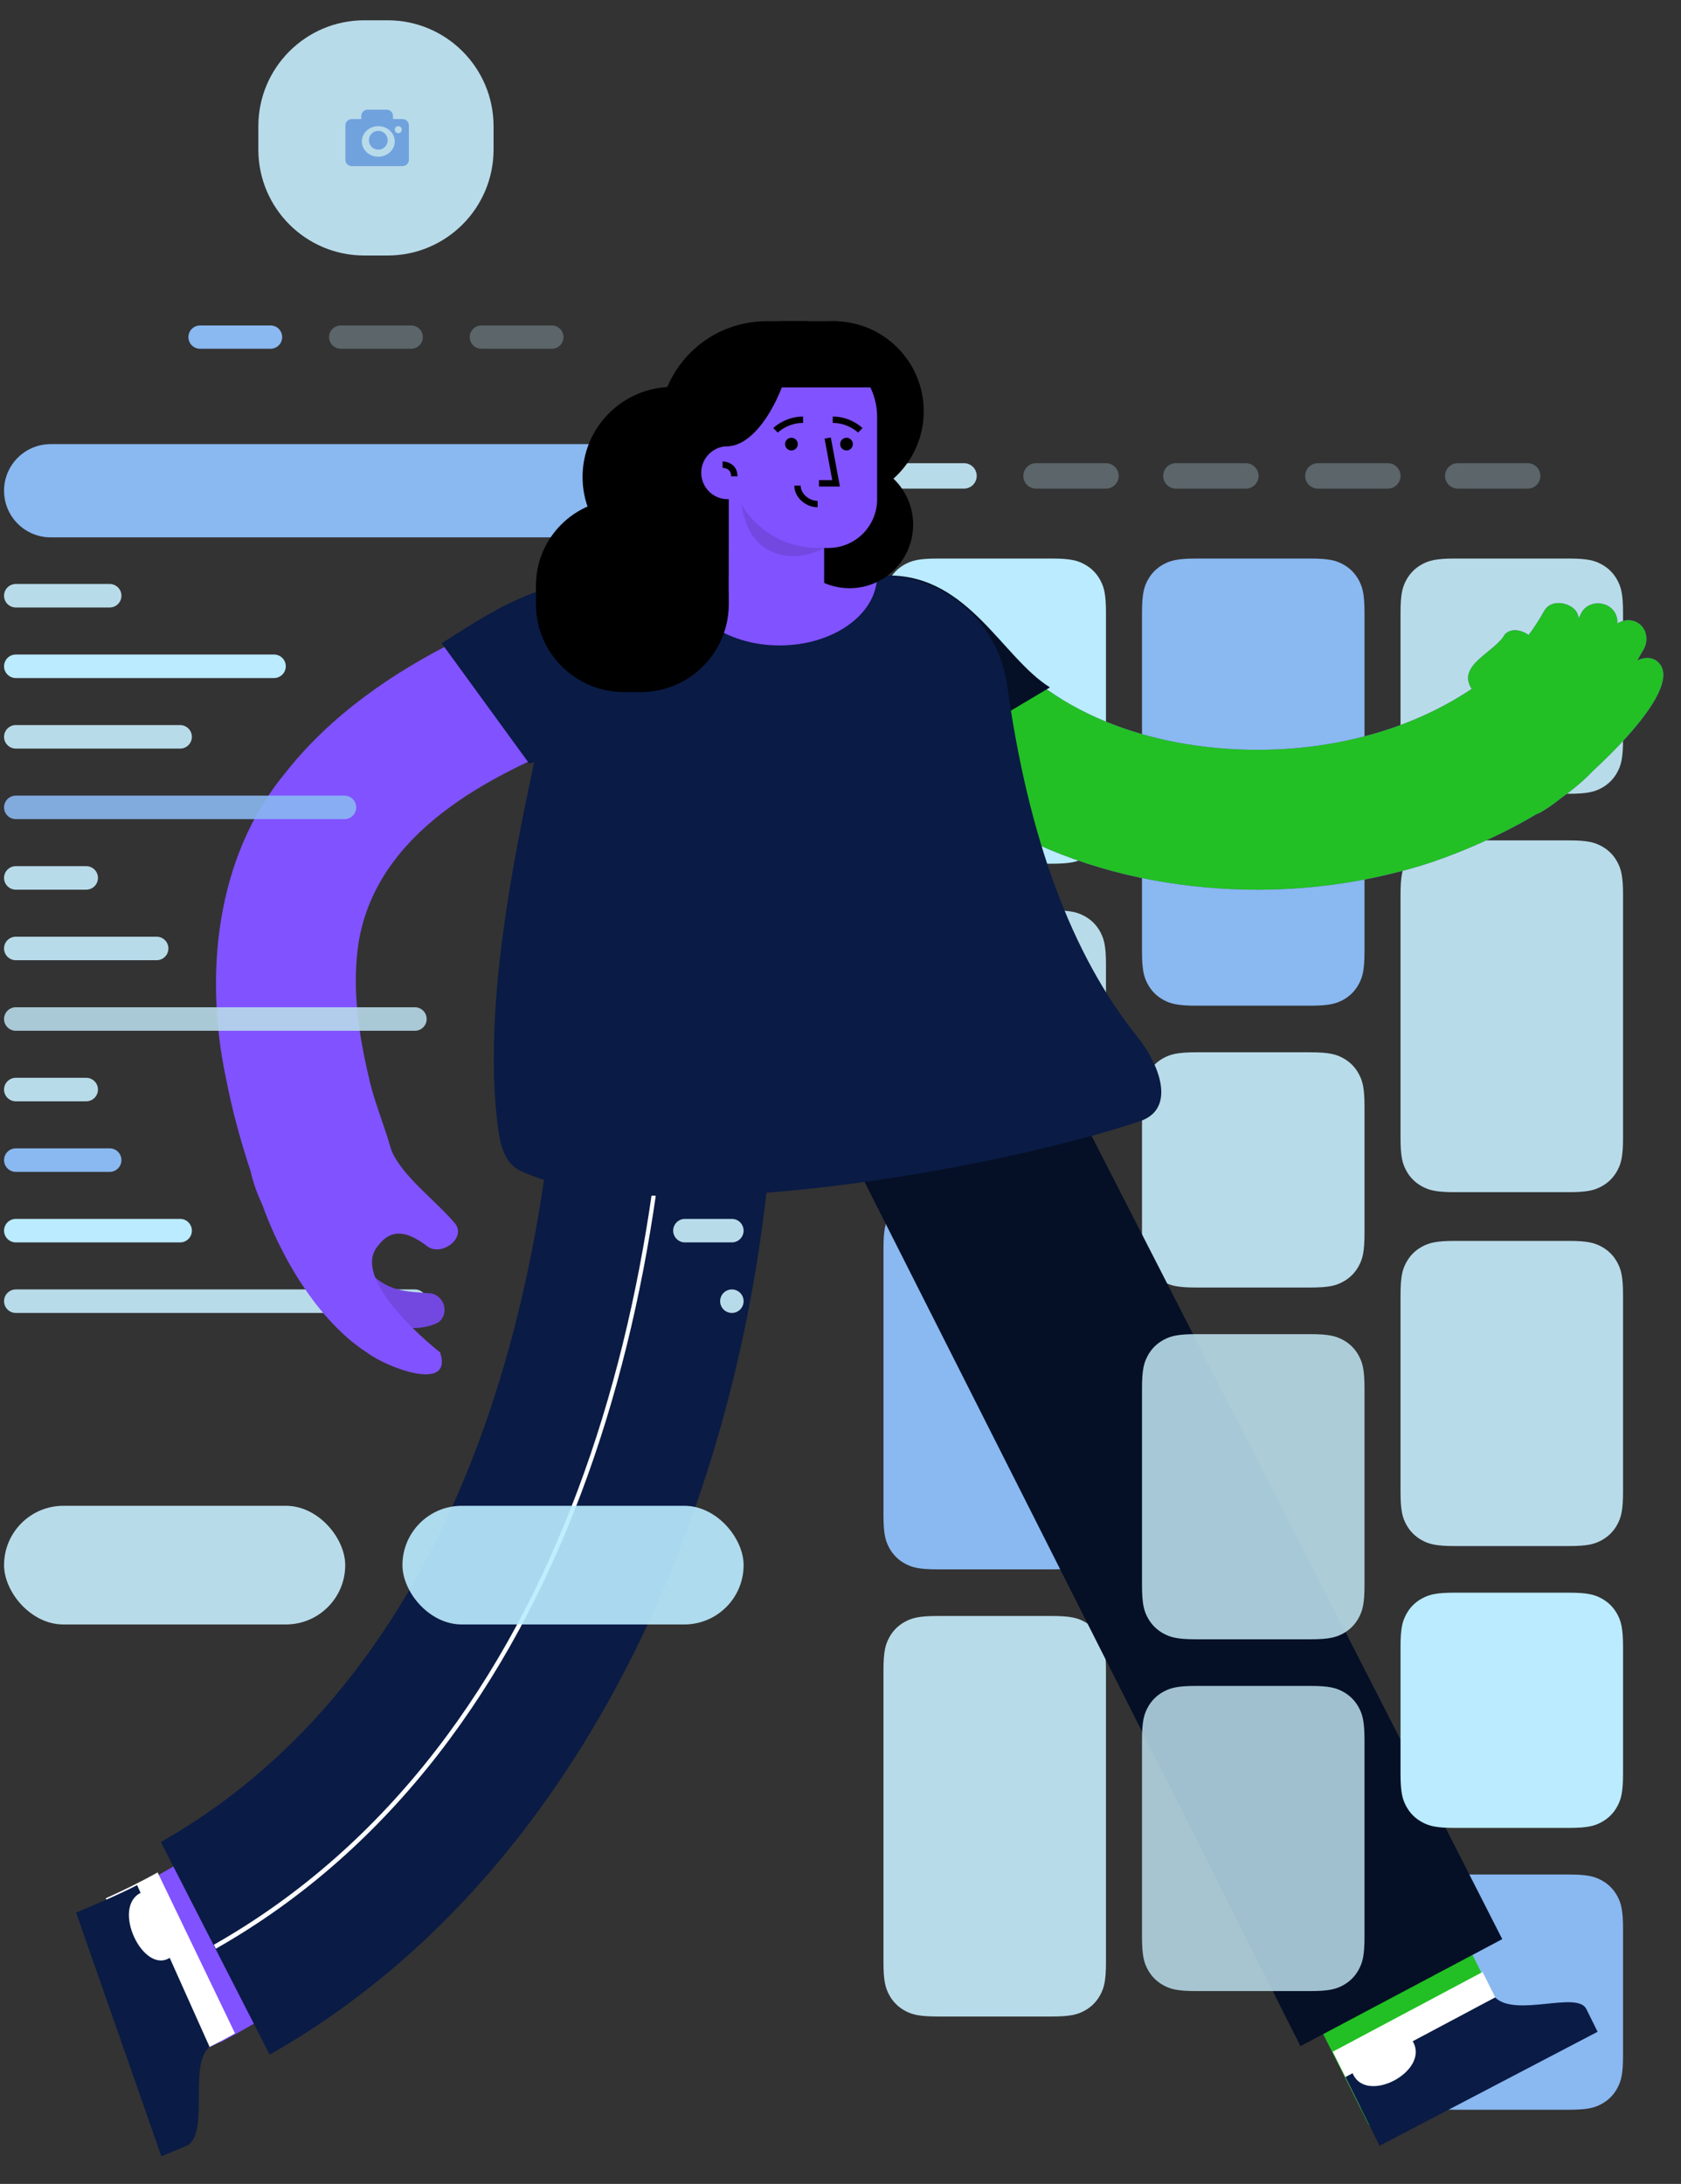 <svg viewBox="29.087 26.425 793.269 1030.575" xmlns="http://www.w3.org/2000/svg" overflow="visible" xmlns:xlink="http://www.w3.org/1999/xlink" width="793.269px" height="1030.575px"><rect x="29.087" y="26.425" width="793.269" height="1030.575" fill="#333333" stroke="none"/><g id="Master/Comps/User Interface" stroke="none" stroke-width="1" fill="none" fill-rule="evenodd"><g id="UI" transform="translate(31, 36)"><g id="Cards" transform="translate(414, 209)"><g id="Group"><g id="Group-7"><path d="M26.639,45 L80.361,45 C89.276,45 92.509,45.928 95.768,47.671 C99.028,49.414 101.586,51.972 103.329,55.232 C105.072,58.491 106,61.724 106,70.639 L106,163.361 C106,172.276 105.072,175.509 103.329,178.768 C101.586,182.028 99.028,184.586 95.768,186.329 C92.509,188.072 89.276,189 80.361,189 L26.639,189 C17.724,189 14.491,188.072 11.232,186.329 C7.972,184.586 5.414,182.028 3.671,178.768 C1.928,175.509 1,172.276 1,163.361 L1,70.639 C1,61.724 1.928,58.491 3.671,55.232 C5.414,51.972 7.972,49.414 11.232,47.671 C14.491,45.928 17.724,45 26.639,45 Z" id="Rectangle-2" fill="#BAEBFF"/><path d="M26.639,544 L80.361,544 C89.276,544 92.509,544.928 95.768,546.671 C99.028,548.414 101.586,550.972 103.329,554.232 C105.072,557.491 106,560.724 106,569.639 L106,707.361 C106,716.276 105.072,719.509 103.329,722.768 C101.586,726.028 99.028,728.586 95.768,730.329 C92.509,732.072 89.276,733 80.361,733 L26.639,733 C17.724,733 14.491,732.072 11.232,730.329 C7.972,728.586 5.414,726.028 3.671,722.768 C1.928,719.509 1,716.276 1,707.361 L1,569.639 C1,560.724 1.928,557.491 3.671,554.232 C5.414,550.972 7.972,548.414 11.232,546.671 C14.491,544.928 17.724,544 26.639,544 Z" id="Rectangle-2-Copy-9" fill="#B8DBE9"/><path d="M270.639,367 L324.361,367 C333.276,367 336.509,367.928 339.768,369.671 C343.028,371.414 345.586,373.972 347.329,377.232 C349.072,380.491 350,383.724 350,392.639 L350,485.361 C350,494.276 349.072,497.509 347.329,500.768 C345.586,504.028 343.028,506.586 339.768,508.329 C336.509,510.072 333.276,511 324.361,511 L270.639,511 C261.724,511 258.491,510.072 255.232,508.329 C251.972,506.586 249.414,504.028 247.671,500.768 C245.928,497.509 245,494.276 245,485.361 L245,392.639 C245,383.724 245.928,380.491 247.671,377.232 C249.414,373.972 251.972,371.414 255.232,369.671 C258.491,367.928 261.724,367 270.639,367 Z" id="Rectangle-2-Copy-8" fill="#B8DBE9"/><path d="M148.639,45 L202.361,45 C211.276,45 214.509,45.928 217.768,47.671 C221.028,49.414 223.586,51.972 225.329,55.232 C227.072,58.491 228,61.724 228,70.639 L228,230.361 C228,239.276 227.072,242.509 225.329,245.768 C223.586,249.028 221.028,251.586 217.768,253.329 C214.509,255.072 211.276,256 202.361,256 L148.639,256 C139.724,256 136.491,255.072 133.232,253.329 C129.972,251.586 127.414,249.028 125.671,245.768 C123.928,242.509 123,239.276 123,230.361 L123,70.639 C123,61.724 123.928,58.491 125.671,55.232 C127.414,51.972 129.972,49.414 133.232,47.671 C136.491,45.928 139.724,45 148.639,45 Z" id="Rectangle-2-Copy" fill="#8AB8F1"/><path d="M270.639,178 L324.361,178 C333.276,178 336.509,178.928 339.768,180.671 C343.028,182.414 345.586,184.972 347.329,188.232 C349.072,191.491 350,194.724 350,203.639 L350,318.361 C350,327.276 349.072,330.509 347.329,333.768 C345.586,337.028 343.028,339.586 339.768,341.329 C336.509,343.072 333.276,344 324.361,344 L270.639,344 C261.724,344 258.491,343.072 255.232,341.329 C251.972,339.586 249.414,337.028 247.671,333.768 C245.928,330.509 245,327.276 245,318.361 L245,203.639 C245,194.724 245.928,191.491 247.671,188.232 C249.414,184.972 251.972,182.414 255.232,180.671 C258.491,178.928 261.724,178 270.639,178 Z" id="Rectangle-2-Copy-4" fill="#B8DBE9"/><path d="M148.639,278 L202.361,278 C211.276,278 214.509,278.928 217.768,280.671 C221.028,282.414 223.586,284.972 225.329,288.232 C227.072,291.491 228,294.724 228,303.639 L228,363.361 C228,372.276 227.072,375.509 225.329,378.768 C223.586,382.028 221.028,384.586 217.768,386.329 C214.509,388.072 211.276,389 202.361,389 L148.639,389 C139.724,389 136.491,388.072 133.232,386.329 C129.972,384.586 127.414,382.028 125.671,378.768 C123.928,375.509 123,372.276 123,363.361 L123,303.639 C123,294.724 123.928,291.491 125.671,288.232 C127.414,284.972 129.972,282.414 133.232,280.671 C136.491,278.928 139.724,278 148.639,278 Z" id="Rectangle-2-Copy-5" fill="#B8DBE9"/><path d="M270.639,45 L324.361,45 C333.276,45 336.509,45.928 339.768,47.671 C343.028,49.414 345.586,51.972 347.329,55.232 C349.072,58.491 350,61.724 350,70.639 L350,130.361 C350,139.276 349.072,142.509 347.329,145.768 C345.586,149.028 343.028,151.586 339.768,153.329 C336.509,155.072 333.276,156 324.361,156 L270.639,156 C261.724,156 258.491,155.072 255.232,153.329 C251.972,151.586 249.414,149.028 247.671,145.768 C245.928,142.509 245,139.276 245,130.361 L245,70.639 C245,61.724 245.928,58.491 247.671,55.232 C249.414,51.972 251.972,49.414 255.232,47.671 C258.491,45.928 261.724,45 270.639,45 Z" id="Rectangle-2-Copy-2" fill="#B8DBE9"/><path d="M26.639,345 L80.361,345 C89.276,345 92.509,345.928 95.768,347.671 C99.028,349.414 101.586,351.972 103.329,355.232 C105.072,358.491 106,361.724 106,370.639 L106,496.361 C106,505.276 105.072,508.509 103.329,511.768 C101.586,515.028 99.028,517.586 95.768,519.329 C92.509,521.072 89.276,522 80.361,522 L26.639,522 C17.724,522 14.491,521.072 11.232,519.329 C7.972,517.586 5.414,515.028 3.671,511.768 C1.928,508.509 1,505.276 1,496.361 L1,370.639 C1,361.724 1.928,358.491 3.671,355.232 C5.414,351.972 7.972,349.414 11.232,347.671 C14.491,345.928 17.724,345 26.639,345 Z" id="Rectangle-2-Copy-6" fill="#8AB8F1"/><path d="M26.639,211 L80.361,211 C89.276,211 92.509,211.928 95.768,213.671 C99.028,215.414 101.586,217.972 103.329,221.232 C105.072,224.491 106,227.724 106,236.639 L106,296.361 C106,305.276 105.072,308.509 103.329,311.768 C101.586,315.028 99.028,317.586 95.768,319.329 C92.509,321.072 89.276,322 80.361,322 L26.639,322 C17.724,322 14.491,321.072 11.232,319.329 C7.972,317.586 5.414,315.028 3.671,311.768 C1.928,308.509 1,305.276 1,296.361 L1,236.639 C1,227.724 1.928,224.491 3.671,221.232 C5.414,217.972 7.972,215.414 11.232,213.671 C14.491,211.928 17.724,211 26.639,211 Z" id="Rectangle-2-Copy-3" fill="#B8DBE9"/><path d="M270.639,666 L324.361,666 C333.276,666 336.509,666.928 339.768,668.671 C343.028,670.414 345.586,672.972 347.329,676.232 C349.072,679.491 350,682.724 350,691.639 L350,751.361 C350,760.276 349.072,763.509 347.329,766.768 C345.586,770.028 343.028,772.586 339.768,774.329 C336.509,776.072 333.276,777 324.361,777 L270.639,777 C261.724,777 258.491,776.072 255.232,774.329 C251.972,772.586 249.414,770.028 247.671,766.768 C245.928,763.509 245,760.276 245,751.361 L245,691.639 C245,682.724 245.928,679.491 247.671,676.232 C249.414,672.972 251.972,670.414 255.232,668.671 C258.491,666.928 261.724,666 270.639,666 Z" id="Rectangle-2-Copy-12" fill="#8AB8F1"/><path d="M6,0 L39,0 C42.314,-6.08718376e-16 45,2.686 45,6 C45,9.314 42.314,12 39,12 L6,12 C2.686,12 4.05812251e-16,9.314 0,6 C-4.05812251e-16,2.686 2.686,6.08718376e-16 6,0 Z" id="Rectangle" fill="#B8DBE9"/><path d="M73,0 L106,0 C109.314,-6.08718376e-16 112,2.686 112,6 C112,9.314 109.314,12 106,12 L73,12 C69.686,12 67,9.314 67,6 C67,2.686 69.686,6.08718376e-16 73,0 Z" id="Rectangle-Copy" fill="#B8DBE9" opacity=".3"/><path d="M139,0 L172,0 C175.314,-6.08718376e-16 178,2.686 178,6 C178,9.314 175.314,12 172,12 L139,12 C135.686,12 133,9.314 133,6 C133,2.686 135.686,6.08718376e-16 139,0 Z" id="Rectangle-Copy-2" fill="#B8DBE9" opacity=".3"/><path d="M206,0 L239,0 C242.314,-6.08718376e-16 245,2.686 245,6 C245,9.314 242.314,12 239,12 L206,12 C202.686,12 200,9.314 200,6 C200,2.686 202.686,6.08718376e-16 206,0 Z" id="Rectangle-Copy-3" fill="#B8DBE9" opacity=".3"/><path d="M272,0 L305,0 C308.314,-6.08718376e-16 311,2.686 311,6 C311,9.314 308.314,12 305,12 L272,12 C268.686,12 266,9.314 266,6 C266,2.686 268.686,6.08718376e-16 272,0 Z" id="Rectangle-Copy-4" fill="#B8DBE9" opacity=".3"/></g></g></g><g id="Profile"><g id="Group-6"><path d="M170,0 L181,0 C208.614,-5.07265313e-15 231,22.386 231,50 L231,61 C231,88.614 208.614,111 181,111 L170,111 C142.386,111 120,88.614 120,61 L120,50 C120,22.386 142.386,5.07265313e-15 170,0 Z" id="Rectangle" fill="#B8DBE9"/><path d="M171.56,42.18 C169.904,42.18 168.562,43.505 168.562,45.14 L168.562,46.62 L164.067,46.62 C162.411,46.62 161.07,47.945 161.07,49.58 L161.07,65.86 C161.07,67.495 162.411,68.82 164.067,68.82 L188.043,68.82 C189.699,68.82 191.04,67.495 191.04,65.86 L191.04,49.58 C191.04,47.945 189.699,46.62 188.043,46.62 L183.548,46.62 L183.548,45.14 C183.548,43.505 182.206,42.18 180.55,42.18 L171.56,42.18 Z M176.61,49.95 C180.894,49.95 184.38,53.187 184.38,57.165 C184.38,61.143 180.894,64.38 176.61,64.38 C172.326,64.38 168.84,61.143 168.84,57.165 C168.84,53.187 172.326,49.95 176.61,49.95 Z M186.045,49.95 C186.964,49.95 187.71,50.696 187.71,51.615 C187.71,52.534 186.964,53.28 186.045,53.28 C185.126,53.28 184.38,52.534 184.38,51.615 C184.38,50.696 185.126,49.95 186.045,49.95 Z M176.61,52.17 C174.158,52.17 172.17,54.158 172.17,56.61 C172.17,59.062 174.158,61.05 176.61,61.05 C179.062,61.05 181.05,59.062 181.05,56.61 C181.05,54.158 179.062,52.17 176.61,52.17 Z" id="Shape" fill="#70A2DE" fill-rule="nonzero"/><path d="M92.5,144 L125.75,144 C128.788,144 131.25,146.462 131.25,149.5 C131.25,152.538 128.788,155 125.75,155 L92.5,155 C89.462,155 87,152.538 87,149.5 C87,146.462 89.462,144 92.5,144 Z" id="Rectangle" fill="#8AB8F1"/><path d="M158.875,144 L192.125,144 C195.163,144 197.625,146.462 197.625,149.5 C197.625,152.538 195.163,155 192.125,155 L158.875,155 C155.837,155 153.375,152.538 153.375,149.5 C153.375,146.462 155.837,144 158.875,144 Z" id="Rectangle-Copy" fill="#B8DBE9" opacity=".3"/><path d="M225.25,144 L258.5,144 C261.538,144 264,146.462 264,149.5 C264,152.538 261.538,155 258.5,155 L225.25,155 C222.212,155 219.75,152.538 219.75,149.5 C219.75,146.462 222.212,144 225.25,144 Z" id="Rectangle-Copy-2" fill="#B8DBE9" opacity=".3"/><path d="M321.31,266 L343.452,266 C346.516,266 349,268.484 349,271.548 C349,274.613 346.516,277.097 343.452,277.097 L321.31,277.097 C318.246,277.097 315.762,274.613 315.762,271.548 C315.762,268.484 318.246,266 321.31,266 Z" id="Rectangle" fill="#B8DBE9"/><path d="M310.231,299.29 L343.452,299.29 C346.516,299.29 349,301.774 349,304.839 C349,307.903 346.516,310.387 343.452,310.387 L310.231,310.387 C307.167,310.387 304.683,307.903 304.683,304.839 C304.683,301.774 307.167,299.29 310.231,299.29 Z" id="Rectangle" fill="#B8DBE9"/><path d="M332.39,332.581 L343.452,332.581 C346.516,332.581 349,335.065 349,338.129 C349,341.193 346.516,343.677 343.452,343.677 L332.39,343.677 C329.325,343.677 326.841,341.193 326.841,338.129 C326.841,335.065 329.325,332.581 332.39,332.581 Z" id="Rectangle" fill="#B8DBE9"/><path d="M343.46,365.871 C346.52,365.871 349,368.351 349,371.411 L349,371.428 C349,374.488 346.52,376.968 343.46,376.968 C340.401,376.968 337.921,374.488 337.921,371.428 L337.921,371.411 C337.921,368.351 340.401,365.871 343.46,365.871 Z" id="Rectangle" fill="#B8DBE9"/><path d="M321.31,399.161 L343.452,399.161 C346.516,399.161 349,401.645 349,404.71 C349,407.774 346.516,410.258 343.452,410.258 L321.31,410.258 C318.246,410.258 315.762,407.774 315.762,404.71 C315.762,401.645 318.246,399.161 321.31,399.161 Z" id="Rectangle" fill="#B8DBE9"/><path d="M332.39,432.452 L343.452,432.452 C346.516,432.452 349,434.936 349,438 C349,441.064 346.516,443.548 343.452,443.548 L332.39,443.548 C329.325,443.548 326.841,441.064 326.841,438 C326.841,434.936 329.325,432.452 332.39,432.452 Z" id="Rectangle" fill="#B8DBE9"/><path d="M343.46,465.742 C346.52,465.742 349,468.222 349,471.282 L349,471.299 C349,474.359 346.52,476.839 343.46,476.839 C340.401,476.839 337.921,474.359 337.921,471.299 L337.921,471.282 C337.921,468.222 340.401,465.742 343.46,465.742 Z" id="Rectangle" fill="#8AB8F1"/><path d="M5.548,598.903 L193.88,598.903 C196.944,598.903 199.429,601.387 199.429,604.452 C199.429,607.516 196.944,610 193.88,610 L5.548,610 C2.484,610 3.75267243e-16,607.516 0,604.452 C-3.75267243e-16,601.387 2.484,598.903 5.548,598.903 Z" id="Rectangle" fill="#B8DBE9"/><path d="M332.39,499.032 L343.452,499.032 C346.516,499.032 349,501.516 349,504.581 C349,507.645 346.516,510.129 343.452,510.129 L332.39,510.129 C329.325,510.129 326.841,507.645 326.841,504.581 C326.841,501.516 329.325,499.032 332.39,499.032 Z" id="Rectangle" fill="#8AB8F1"/><path d="M321.31,532.323 L343.452,532.323 C346.516,532.323 349,534.807 349,537.871 C349,540.935 346.516,543.419 343.452,543.419 L321.31,543.419 C318.246,543.419 315.762,540.935 315.762,537.871 C315.762,534.807 318.246,532.323 321.31,532.323 Z" id="Rectangle" fill="#B8DBE9"/><path d="M5.548,565.613 L83.087,565.613 C86.151,565.613 88.635,568.097 88.635,571.161 C88.635,574.226 86.151,576.71 83.087,576.71 L5.548,576.71 C2.484,576.71 3.75267243e-16,574.226 0,571.161 C-3.75267243e-16,568.097 2.484,565.613 5.548,565.613 Z" id="Rectangle" fill="#BAEBFF"/><path d="M5.548,532.323 L49.848,532.323 C52.913,532.323 55.397,534.807 55.397,537.871 C55.397,540.935 52.913,543.419 49.848,543.419 L5.548,543.419 C2.484,543.419 3.75267243e-16,540.935 0,537.871 C-3.75267243e-16,534.807 2.484,532.323 5.548,532.323 Z" id="Rectangle" fill="#8AB8F1"/><path d="M5.548,499.032 L38.769,499.032 C41.833,499.032 44.317,501.516 44.317,504.581 C44.317,507.645 41.833,510.129 38.769,510.129 L5.548,510.129 C2.484,510.129 3.75267243e-16,507.645 0,504.581 C-3.75267243e-16,501.516 2.484,499.032 5.548,499.032 Z" id="Rectangle" fill="#B8DBE9"/><path d="M5.548,332.581 L83.087,332.581 C86.151,332.581 88.635,335.065 88.635,338.129 C88.635,341.193 86.151,343.677 83.087,343.677 L5.548,343.677 C2.484,343.677 3.75267243e-16,341.193 0,338.129 C-3.75267243e-16,335.065 2.484,332.581 5.548,332.581 Z" id="Rectangle" fill="#B8DBE9"/><path d="M5.548,299.29 L127.404,299.29 C130.468,299.29 132.952,301.774 132.952,304.839 C132.952,307.903 130.468,310.387 127.404,310.387 L5.548,310.387 C2.484,310.387 3.75267243e-16,307.903 0,304.839 C-3.75267243e-16,301.774 2.484,299.29 5.548,299.29 Z" id="Rectangle" fill="#BAEBFF"/><path d="M5.548,266 L49.848,266 C52.913,266 55.397,268.484 55.397,271.548 C55.397,274.613 52.913,277.097 49.848,277.097 L5.548,277.097 C2.484,277.097 3.75267243e-16,274.613 0,271.548 C-3.75267243e-16,268.484 2.484,266 5.548,266 Z" id="Rectangle" fill="#B8DBE9"/><path d="M22,200 L327,200 C339.15,200 349,209.85 349,222 C349,234.15 339.15,244 327,244 L22,244 C9.85,244 1.48797825e-15,234.15 0,222 C-1.48797825e-15,209.85 9.85,200 22,200 Z" id="Rectangle-2" fill="#8AB8F1"/><rect id="Rectangle-2" fill="#B8DBE9" x="0" y="701" width="161" height="56" rx="28"/></g><g id="Group-3" transform="translate(0, 266)"/></g></g><g transform="translate(0, 180) scale(1 1)" id="Master/Character/Standing"><g id="Master/Character/Standing" stroke="none" stroke-width="1" fill="none" fill-rule="evenodd"><g id="Legs" transform="translate(50, 263) scale(1 1)"><g id="Legs/Pants Stride" stroke="none" stroke-width="1" fill="none" fill-rule="evenodd"><g id="Right-leg" transform="translate(340.912, 0)"><path d="M351.571,557.401 L292.422,588.269 C289.239,589.929 285.361,588.667 283.759,585.451 C246.439,510.876 199.23,417.99 161.287,343.132 C156.535,333.763 159.737,322.391 168.446,317.732 L207.214,296.986 C215.921,292.327 226.839,296.145 231.594,305.518 C251.976,345.705 292.982,426.594 313.315,466.827 C327.03,493.983 340.718,521.075 354.368,548.439 C356.006,551.729 354.753,555.741 351.571,557.401" id="SKIN-DARKER" fill="#22c024"/><path d="M86.302,0.553 L3.587,44.885 C0.926,46.311 0.289,50.452 2.165,54.135 C47.15,143.092 210.139,465.665 251.855,549 L347.088,498.49 C306.772,419.027 139.536,92.581 95.759,7.056 C94.324,3.064 89.87,-1.625 86.302,0.553" id="Fill-3" fill="#051026"/><polygon id="Fill-5" fill="#FFF" points="351.088 540.556 280.285 578 267.088 551.628 337.799 514"/><path d="M343.719,526 C338.839,528.596 321.243,537.953 304.836,546.68 C313.208,560.743 282.703,576.913 276.474,561.764 C274.327,562.907 273.088,563.567 273.088,563.567 L289.211,596 L392.088,542.206 L386.757,531.444 C382.483,522.8 353.426,535.563 343.719,526" id="Fill-7" fill="#0A1B45"/></g><path d="M243,0 C243,55.228 289.562,100 347,100 C404.438,100 451,55.228 451,0" id="Path" fill="#0A1B45"/><g id="Left-Leg" transform="translate(15, 0)"><path d="M30.239,557.161 L6.483,491.091 C5.214,487.533 6.529,483.643 9.422,482.411 C17.775,479.122 25.64,474.892 33.691,471.032 C59.329,457.463 83.437,440.3 104.929,420.191 C135.663,390.774 160.646,356.077 180.176,316.548 C182.323,312.343 185.98,309.373 190.199,307.916 C200.492,302.023 233.664,326.382 243.124,329.17 C247.553,331.434 250.627,335.549 251.97,340.466 C253.653,376.005 183.861,458.895 157.588,483.423 C141.922,498.069 124.074,512.38 106.514,524.333 C94.375,532.32 81.476,540.046 68.744,546.869 C60.37,549.247 34.543,569.214 30.239,557.161" id="SKIN" fill="#8152ff"/><path d="M327.589,-7.48875118e-05 L234.264,2.499 C229.168,2.667 228.518,9.872 228.971,14.511 C230.779,179.189 185.886,369.763 40,452.672 L91.345,553 C227.004,476.172 302.743,318.801 323.872,161.436 C326.849,141.283 342.648,1.013 327.589,-7.48875118e-05" id="Fill-12" fill="#0A1B45"/><path d="M44.885,558 L14,479.217 C21.981,475.635 30.807,471.323 38.46,467 L75,542.962 C65.564,548.267 54.714,553.587 44.885,558" id="Fill-14" fill="#FFF"/><path d="M63,549.371 C60.636,544.096 52.115,525.069 44.17,507.328 C31.6,515.153 16.622,483.646 30.434,476.662 C29.394,474.338 28.793,473 28.793,473 C20.819,477.172 8.378,482.486 -0,485.956 L40.242,601 L52.655,595.767 C63.009,589.459 52.911,557.402 63,549.371" id="Fill-16" fill="#0A1B45"/><path d="M281.63,2 L279.632,2.052 C285.06,189.84 231.363,406.728 65,501.133 L65.956,503 C233.004,408.206 287.085,190.604 281.63,2" id="Fill-18" fill="#FFF"/></g></g></g><g id="Body" transform="translate(17, -31) scale(1 1)"><g id="Body/Dress Stride" stroke="none" stroke-width="1" fill="none" fill-rule="evenodd"><g id="Right-Arm" transform="translate(407, 149)"><path d="M340.66,13 L340.92,13.006 C342.307,13.052 343.723,13.378 345.04,13.943 L345.286,14.052 C348.244,15.421 349.699,17.458 350.041,19.931 C350.052,20.014 350.062,20.097 350.071,20.181 L350.196,19.931 C350.548,19.233 350.892,18.532 351.23,17.827 C353.291,13.73 358.256,12.179 362.578,13.753 L362.837,13.851 C366.451,15.263 368.594,18.845 368.318,22.498 C368.314,22.544 368.31,22.59 368.306,22.636 C370.791,21.038 373.934,20.582 376.849,21.767 C381.767,23.833 383.333,29.804 380.895,34.558 C379.86,36.233 378.805,38.139 377.709,40.169 C380.306,38.775 383.386,38.414 386.111,39.811 C399.128,47.886 376.951,73.634 356.999,92.025 C352.801,96.473 347.734,100.73 342.168,104.739 C338.246,107.823 335.054,110.072 333.133,111.122 C332.195,111.756 331.177,112.258 330.127,112.616 L330.128,112.616 L329.975,112.707 C310.408,124.396 288.279,133.101 275.669,136.908 C250.931,144.367 225.481,148.134 199.949,148.278 L198.672,148.282 C182.074,148.298 165.446,146.783 148.96,143.758 C115.936,137.651 82.858,124.558 55.568,103.679 C42.218,92.415 25.85,80.065 20.251,62.61 C16.221,48.969 22.085,33.377 35.605,27.79 C40.812,25.596 46.559,24.462 52.29,24.459 L52.811,24.461 C60.798,24.552 68.722,26.842 75.079,31.521 C81.956,38.055 87.675,45.571 95.726,51.302 C114.722,65.683 137.219,74.401 161.092,78.882 C173.117,81.081 185.511,82.225 197.961,82.258 L199.398,82.257 C234.366,82.109 269.691,73.184 298.498,54.224 C298.865,53.998 299.229,53.768 299.589,53.534 C292.246,42.25 310.563,36.285 315.227,27.778 C318.036,24.763 322.844,25.585 326.239,27.945 L326.449,28.093 C329.218,24.35 331.731,20.448 333.968,16.399 C335.441,14.014 337.981,12.978 340.66,13 Z" id="SKIN" fill="#8152ff"/><path d="M340.66,13 L340.92,13.006 C342.307,13.052 343.723,13.378 345.04,13.943 L345.286,14.052 C348.244,15.421 349.699,17.458 350.041,19.931 C350.052,20.014 350.062,20.097 350.071,20.181 L350.196,19.931 C350.548,19.233 350.892,18.532 351.23,17.827 C353.291,13.73 358.256,12.179 362.578,13.753 L362.837,13.851 C366.451,15.263 368.594,18.845 368.318,22.498 C368.314,22.544 368.31,22.59 368.306,22.636 C370.791,21.038 373.934,20.582 376.849,21.767 C381.767,23.833 383.333,29.804 380.895,34.558 C379.86,36.233 378.805,38.139 377.709,40.169 C380.306,38.775 383.386,38.414 386.111,39.811 C399.128,47.886 376.951,73.634 356.999,92.025 C352.801,96.473 347.734,100.73 342.168,104.739 C338.246,107.823 335.054,110.072 333.133,111.122 C332.195,111.756 331.177,112.258 330.127,112.616 L330.128,112.616 L329.975,112.707 C310.408,124.396 288.279,133.101 275.669,136.908 C250.931,144.367 225.481,148.134 199.949,148.278 L198.672,148.282 C182.074,148.298 165.446,146.783 148.96,143.758 C115.936,137.651 82.858,124.558 55.568,103.679 C42.218,92.415 25.85,80.065 20.251,62.61 C16.221,48.969 22.085,33.377 35.605,27.79 C40.812,25.596 46.559,24.462 52.29,24.459 L52.811,24.461 C60.798,24.552 68.722,26.842 75.079,31.521 C81.956,38.055 87.675,45.571 95.726,51.302 C114.722,65.683 137.219,74.401 161.092,78.882 C173.117,81.081 185.511,82.225 197.961,82.258 L199.398,82.257 C234.366,82.109 269.691,73.184 298.498,54.224 C298.865,53.998 299.229,53.768 299.589,53.534 C292.246,42.25 310.563,36.285 315.227,27.778 C318.036,24.763 322.844,25.585 326.239,27.945 L326.449,28.093 C329.218,24.35 331.731,20.448 333.968,16.399 C335.441,14.014 337.981,12.978 340.66,13 Z" id="SKIN-DARKER" fill="#22c024"/><path d="M37.152,90.532 C11.09,85.467 4.011,66.666 4.571,34.149 C5.162,20.475 -13.139,-4.54747351e-13 24.5,-4.54747351e-13 C62.139,-4.54747351e-13 78.001,38.728 100.565,52.805 L37.152,90.532 Z" id="Fill-14" fill="#051026"/></g><g id="Body" transform="translate(245, 149)"><rect id="SKIN" fill="#8152ff" x="45" y="101" width="180" height="48"/><path d="M63.565,0 C87.661,0 127.452,0 182.939,0 C212.905,-4.15317684e-08 238.277,22.109 242.375,51.794 C252.306,123.723 272.798,179.038 303.851,217.739 C314.271,230.725 322.343,251.716 304.947,257.546 C236.967,280.33 74.381,309.67 12.899,281.046 C6.714,278.167 3.606,271.834 2.177,261.282 C-6.663,195.984 14.806,108.377 27.602,49.758 C33.439,23.016 40.255,0 63.565,0 Z" id="body" fill="#0A1B45"/></g><path d="M334,149 C334,167.225 354.595,182 380,182 C405.405,182 426,167.225 426,149" id="SKIN" fill="#8152ff"/><g id="Left-Arm" transform="translate(114, 149)"><path d="M74.344,347.54 C86.364,357.343 97.094,355.709 103.629,353.103 C110.403,350.211 108.628,340.007 101.398,338.764 C90.04,337.809 80.446,338.449 70.581,326.731 C67.465,323.195 65.454,322.029 64.272,322.513 C60.198,329.036 67.965,341.754 74.344,347.54" id="SKIN" fill="#8152ff"/><path d="M74.344,347.54 C86.364,357.343 97.094,355.709 103.629,353.103 C110.403,350.211 108.628,340.007 101.398,338.764 C90.04,337.809 80.446,338.449 70.581,326.731 C67.465,323.195 65.454,322.029 64.272,322.513 C60.198,329.036 67.965,341.754 74.344,347.54" id="SHADOW" fill="#000" opacity=".12"/><path d="M65.433,315.776 L65.433,315.776 C38.804,326.811 21.917,305.289 16.323,281.047 C11.717,267.189 7.652,252.356 4.847,237.859 C-5.641,188.953 -0.28,133.062 32.537,93.399 C54.134,65.793 84.018,45.308 114.912,30.145 C141.159,17.458 179.862,-3.08 193.429,35.887 C197.888,52.793 189.204,70.943 173.03,77.024 C127.95,94.417 76.327,121.381 67.442,172.409 C63.99,193.75 67.17,215.87 72.165,236.882 C78.318,265.614 101.408,296.471 65.433,315.776" id="SKIN" fill="#8152ff"/><path d="M147.805,88.726 L106.5,31.967 C128.405,18.308 153.04,2.27373675e-13 195.889,2.27373675e-13 C207.781,2.27373675e-13 210.239,15.367 213.098,35.89 C216.361,53.25 206.514,71.111 189.753,76.58 C175.561,81.087 161.579,85.136 147.805,88.726 Z" id="Fill-23" fill="#0A1B45"/><path d="M82.625,270.835 C73.34,261.646 31.953,286.758 21.007,294.48 C30.354,321.843 48.528,351.947 71.018,366.534 C80.528,373.78 112.022,385.826 105.784,366.609 C98.704,361.083 63.278,331.162 76.622,316.126 C83.848,306.56 92.49,311.154 99.569,316.425 C106.055,321.589 117.973,313.076 113.056,306.059 C104.254,295.36 87.446,283.26 82.625,270.835" id="SKIN" fill="#8152ff"/></g></g></g><g id="Head" transform="translate(338, -61) scale(1 1)"><g id="Head/Long Wavy" stroke="none" stroke-width="1" fill="none" fill-rule="evenodd"><path d="M-14.5,234 L-6.5,234 C16.42,234 35,215.42 35,192.5 L35,143 L-15.226,143 C-37.745,143 -56,161.255 -56,183.774 L-56,192.5 C-56,215.42 -37.42,234 -14.5,234" id="Fill-19" fill="#000"/><path d="M51,132.5 C51,109.028 31.972,90 8.5,90 C-14.972,90 -34,109.028 -34,132.5 C-34,155.972 -14.972,175 8.5,175 C31.972,175 51,155.972 51,132.5" id="Fill-1" fill="#000"/><path d="M127,101.5 C127,78.028 107.972,59 84.5,59 C61.028,59 42,78.028 42,101.5 C42,124.972 61.028,144 84.5,144 C107.972,144 127,124.972 127,101.5" id="Fill-3" fill="#000"/><path d="M122,155 C122,138.432 108.569,125 92,125 C75.431,125 62,138.432 62,155 C62,171.568 75.431,185 92,185 C108.569,185 122,171.568 122,155" id="Fill-5" fill="#000"/><path d="M52.801,171 L72,171 L72,59 L52.801,59 C24.744,59 2,81.744 2,109.801 L2,120.199 C2,148.256 24.744,171 52.801,171" id="Fill-7" fill="#000"/><g id="head" transform="translate(22, 72)"><g fill="#8152ff" id="SKIN"><path d="M13,62 L58,62 L58,113.633 C58,127.538 47.926,138.81 35.5,138.81 C23.074,138.81 13,127.538 13,113.633 L13,62 Z"/><path d="M60.053,94 L55.066,94 C31.834,94 13.001,75.167 13.001,51.935 L13.001,32.203 C13.001,14.418 27.418,0 45.203,0 L50.797,0 C68.582,0 83.001,14.418 83.001,32.203 L83.001,71.052 C83.001,83.726 72.727,94 60.053,94"/><path d="M25,58.5 C25,65.403 19.404,71 12.5,71 C5.596,71 0,65.403 0,58.5 C0,51.597 5.596,46 12.5,46 C19.404,46 25,51.597 25,58.5"/></g><path d="M10.067,53.169 C10.972,53.169 12.224,53.377 13.509,54.02 C15.655,55.093 17.013,57.055 17.104,59.902 L17.109,60.211 L14.109,60.211 C14.109,58.375 13.408,57.323 12.167,56.703 C11.707,56.473 11.198,56.32 10.686,56.235 C10.435,56.193 10.239,56.175 10.125,56.17 L10.067,56.169 L10.067,53.169 Z" id="ear-line" fill="#000"/><path d="M34.751,96.332 C25.456,93.044 20.819,84.739 18.982,73.568 C26.253,85.67 39.441,93.813 54.544,93.997 L55.066,94 L58,94 C50.063,98.23 42.313,99.007 34.751,96.332 Z" id="SHADOW" fill="#000" opacity=".12"/></g><path d="M34.34,118 C25.34,118 19.701,96.618 19.024,85.952 C18.095,71.334 44.881,59 60.337,59 L86.326,59 L102,90.263 L60.03,90.263 C53.257,107.39 43.339,118 34.34,118" id="Fill-17" fill="#000"/></g></g><g id="Expression" transform="translate(385, 34) scale(1 1)" fill="#000"><g id="Expression/Happy" stroke="none" stroke-width="1" fill="none" fill-rule="evenodd"><path d="M20.561,22 C20.561,20.343 19.218,19 17.561,19 C15.904,19 14.561,20.343 14.561,22 C14.561,23.657 15.904,25 17.561,25 C19.218,25 20.561,23.657 20.561,22" id="Fill-1" fill="#000"/><path d="M46.561,22 C46.561,20.343 45.218,19 43.561,19 C41.904,19 40.561,20.343 40.561,22 C40.561,23.657 41.904,25 43.561,25 C45.218,25 46.561,23.657 46.561,22" id="Fill-3" fill="#000"/><polygon id="Stroke-5" fill="#000" points="33.198 19.397 36.148 18.85 40.435 42 30.561 42 30.561 39 36.828 38.999"/><path d="M21.922,41.586 C21.922,45.26 25.664,48.658 29.682,48.79 L29.923,48.794 L29.923,51.794 C24.325,51.794 19.096,47.228 18.926,41.855 L18.922,41.586 L21.922,41.586 Z" id="Stroke-7" fill="#000"/><path d="M23.061,9 L23.061,12 C19.834,12 16.891,12.866 14.289,14.311 C13.508,14.745 12.809,15.204 12.196,15.665 L11.896,15.896 C11.549,16.171 11.305,16.384 11.172,16.512 L11.121,16.561 L9,14.439 C9.717,13.722 11.012,12.7 12.832,11.689 C15.724,10.082 18.989,9.089 22.57,9.006 L23.061,9 Z" id="Stroke-9" fill="#000"/><path d="M37.061,9 C40.834,9 44.266,10.009 47.289,11.689 C48.996,12.637 50.24,13.594 50.98,14.301 L51.121,14.439 L49,16.561 L48.808,16.382 C48.697,16.282 48.549,16.157 48.368,16.01 L48.225,15.896 C47.544,15.358 46.743,14.817 45.832,14.311 C43.36,12.938 40.581,12.088 37.543,12.006 L37.061,12 L37.061,9 Z" id="Stroke-11" fill="#000"/></g></g><g id="Accessories" transform="translate(372, 56) scale(1 1)" fill="#000"><g id="Accessories/None" stroke="none" stroke-width="1" fill="none" fill-rule="evenodd" fill-opacity="0"/></g><g id="Glasses" transform="translate(364, 42) scale(1 1)" fill="#000"><g id="Glasses/None" stroke="none" stroke-width="1" fill="none" fill-rule="evenodd" fill-opacity="0"/></g></g></g><g id="Foreground" transform="translate(31, 401.871)"><path d="M562.639,254.129 L616.361,254.129 C625.276,254.129 628.509,255.057 631.768,256.8 C635.028,258.543 637.586,261.101 639.329,264.361 C641.072,267.62 642,270.853 642,279.768 L642,372.49 C642,381.405 641.072,384.638 639.329,387.897 C637.586,391.157 635.028,393.715 631.768,395.458 C628.509,397.201 625.276,398.129 616.361,398.129 L562.639,398.129 C553.724,398.129 550.491,397.201 547.232,395.458 C543.972,393.715 541.414,391.157 539.671,387.897 C537.928,384.638 537,381.405 537,372.49 L537,279.768 C537,270.853 537.928,267.62 539.671,264.361 C541.414,261.101 543.972,258.543 547.232,256.8 C550.491,255.057 553.724,254.129 562.639,254.129 Z" id="Rectangle-2-Copy-7" fill="#B8DBE9" opacity=".906"/><path d="M562.639,420.129 L616.361,420.129 C625.276,420.129 628.509,421.057 631.768,422.8 C635.028,424.543 637.586,427.101 639.329,430.361 C641.072,433.62 642,436.853 642,445.768 L642,538.49 C642,547.405 641.072,550.638 639.329,553.897 C637.586,557.157 635.028,559.715 631.768,561.458 C628.509,563.201 625.276,564.129 616.361,564.129 L562.639,564.129 C553.724,564.129 550.491,563.201 547.232,561.458 C543.972,559.715 541.414,557.157 539.671,553.897 C537.928,550.638 537,547.405 537,538.49 L537,445.768 C537,436.853 537.928,433.62 539.671,430.361 C541.414,427.101 543.972,424.543 547.232,422.8 C550.491,421.057 553.724,420.129 562.639,420.129 Z" id="Rectangle-2-Copy-10" fill="#B8DBE9" opacity=".866"/><path d="M684.639,376.129 L738.361,376.129 C747.276,376.129 750.509,377.057 753.768,378.8 C757.028,380.543 759.586,383.101 761.329,386.361 C763.072,389.62 764,392.853 764,401.768 L764,461.49 C764,470.405 763.072,473.638 761.329,476.897 C759.586,480.157 757.028,482.715 753.768,484.458 C750.509,486.201 747.276,487.129 738.361,487.129 L684.639,487.129 C675.724,487.129 672.491,486.201 669.232,484.458 C665.972,482.715 663.414,480.157 661.671,476.897 C659.928,473.638 659,470.405 659,461.49 L659,401.768 C659,392.853 659.928,389.62 661.671,386.361 C663.414,383.101 665.972,380.543 669.232,378.8 C672.491,377.057 675.724,376.129 684.639,376.129 Z" id="Rectangle-2-Copy-11" fill="#BAEBFF"/><path d="M343.46,233.032 C346.52,233.032 349,235.512 349,238.572 L349,238.589 C349,241.649 346.52,244.129 343.46,244.129 C340.401,244.129 337.921,241.649 337.921,238.589 L337.921,238.572 C337.921,235.512 340.401,233.032 343.46,233.032 Z" id="Rectangle" fill="#B8DBE9"/><path d="M321.31,199.742 L343.452,199.742 C346.516,199.742 349,202.226 349,205.29 C349,208.355 346.516,210.839 343.452,210.839 L321.31,210.839 C318.246,210.839 315.762,208.355 315.762,205.29 C315.762,202.226 318.246,199.742 321.31,199.742 Z" id="Rectangle" fill="#B8DBE9"/><path d="M5.548,99.871 L193.88,99.871 C196.944,99.871 199.429,102.355 199.429,105.419 C199.429,108.484 196.944,110.968 193.88,110.968 L5.548,110.968 C2.484,110.968 5.40387746e-13,108.484 5.40012479e-13,105.419 C5.39637212e-13,102.355 2.484,99.871 5.548,99.871 Z" id="Rectangle" fill="#B8DBE9" opacity=".89"/><path d="M5.548,66.581 L72.007,66.581 C75.071,66.581 77.556,69.065 77.556,72.129 C77.556,75.193 75.071,77.677 72.007,77.677 L5.548,77.677 C2.484,77.677 -4.04634092e-13,75.193 -4.05009359e-13,72.129 C-4.05384627e-13,69.065 2.484,66.581 5.548,66.581 Z" id="Rectangle" fill="#B8DBE9"/><path d="M5.548,33.29 L38.769,33.29 C41.833,33.29 44.317,35.774 44.317,38.839 C44.317,41.903 41.833,44.387 38.769,44.387 L5.548,44.387 C2.484,44.387 1.32553747e-12,41.903 1.3251622e-12,38.839 C1.32478693e-12,35.774 2.484,33.29 5.548,33.29 Z" id="Rectangle" fill="#B8DBE9"/><path d="M5.548,3.99680289e-13 L160.642,3.99680289e-13 C163.706,3.73157243e-13 166.19,2.484 166.19,5.548 C166.19,8.613 163.706,11.097 160.642,11.097 L5.548,11.097 C2.484,11.097 -1.39228849e-12,8.613 -1.39266376e-12,5.548 C-1.39303903e-12,2.484 2.484,4.0024319e-13 5.548,3.99680289e-13 Z" id="Rectangle" fill="#8AB8F1" opacity=".89"/><rect id="Rectangle-2" fill="#BAEBFF" opacity=".908" x="188" y="335.129" width="161" height="56" rx="28"/></g></g></svg>